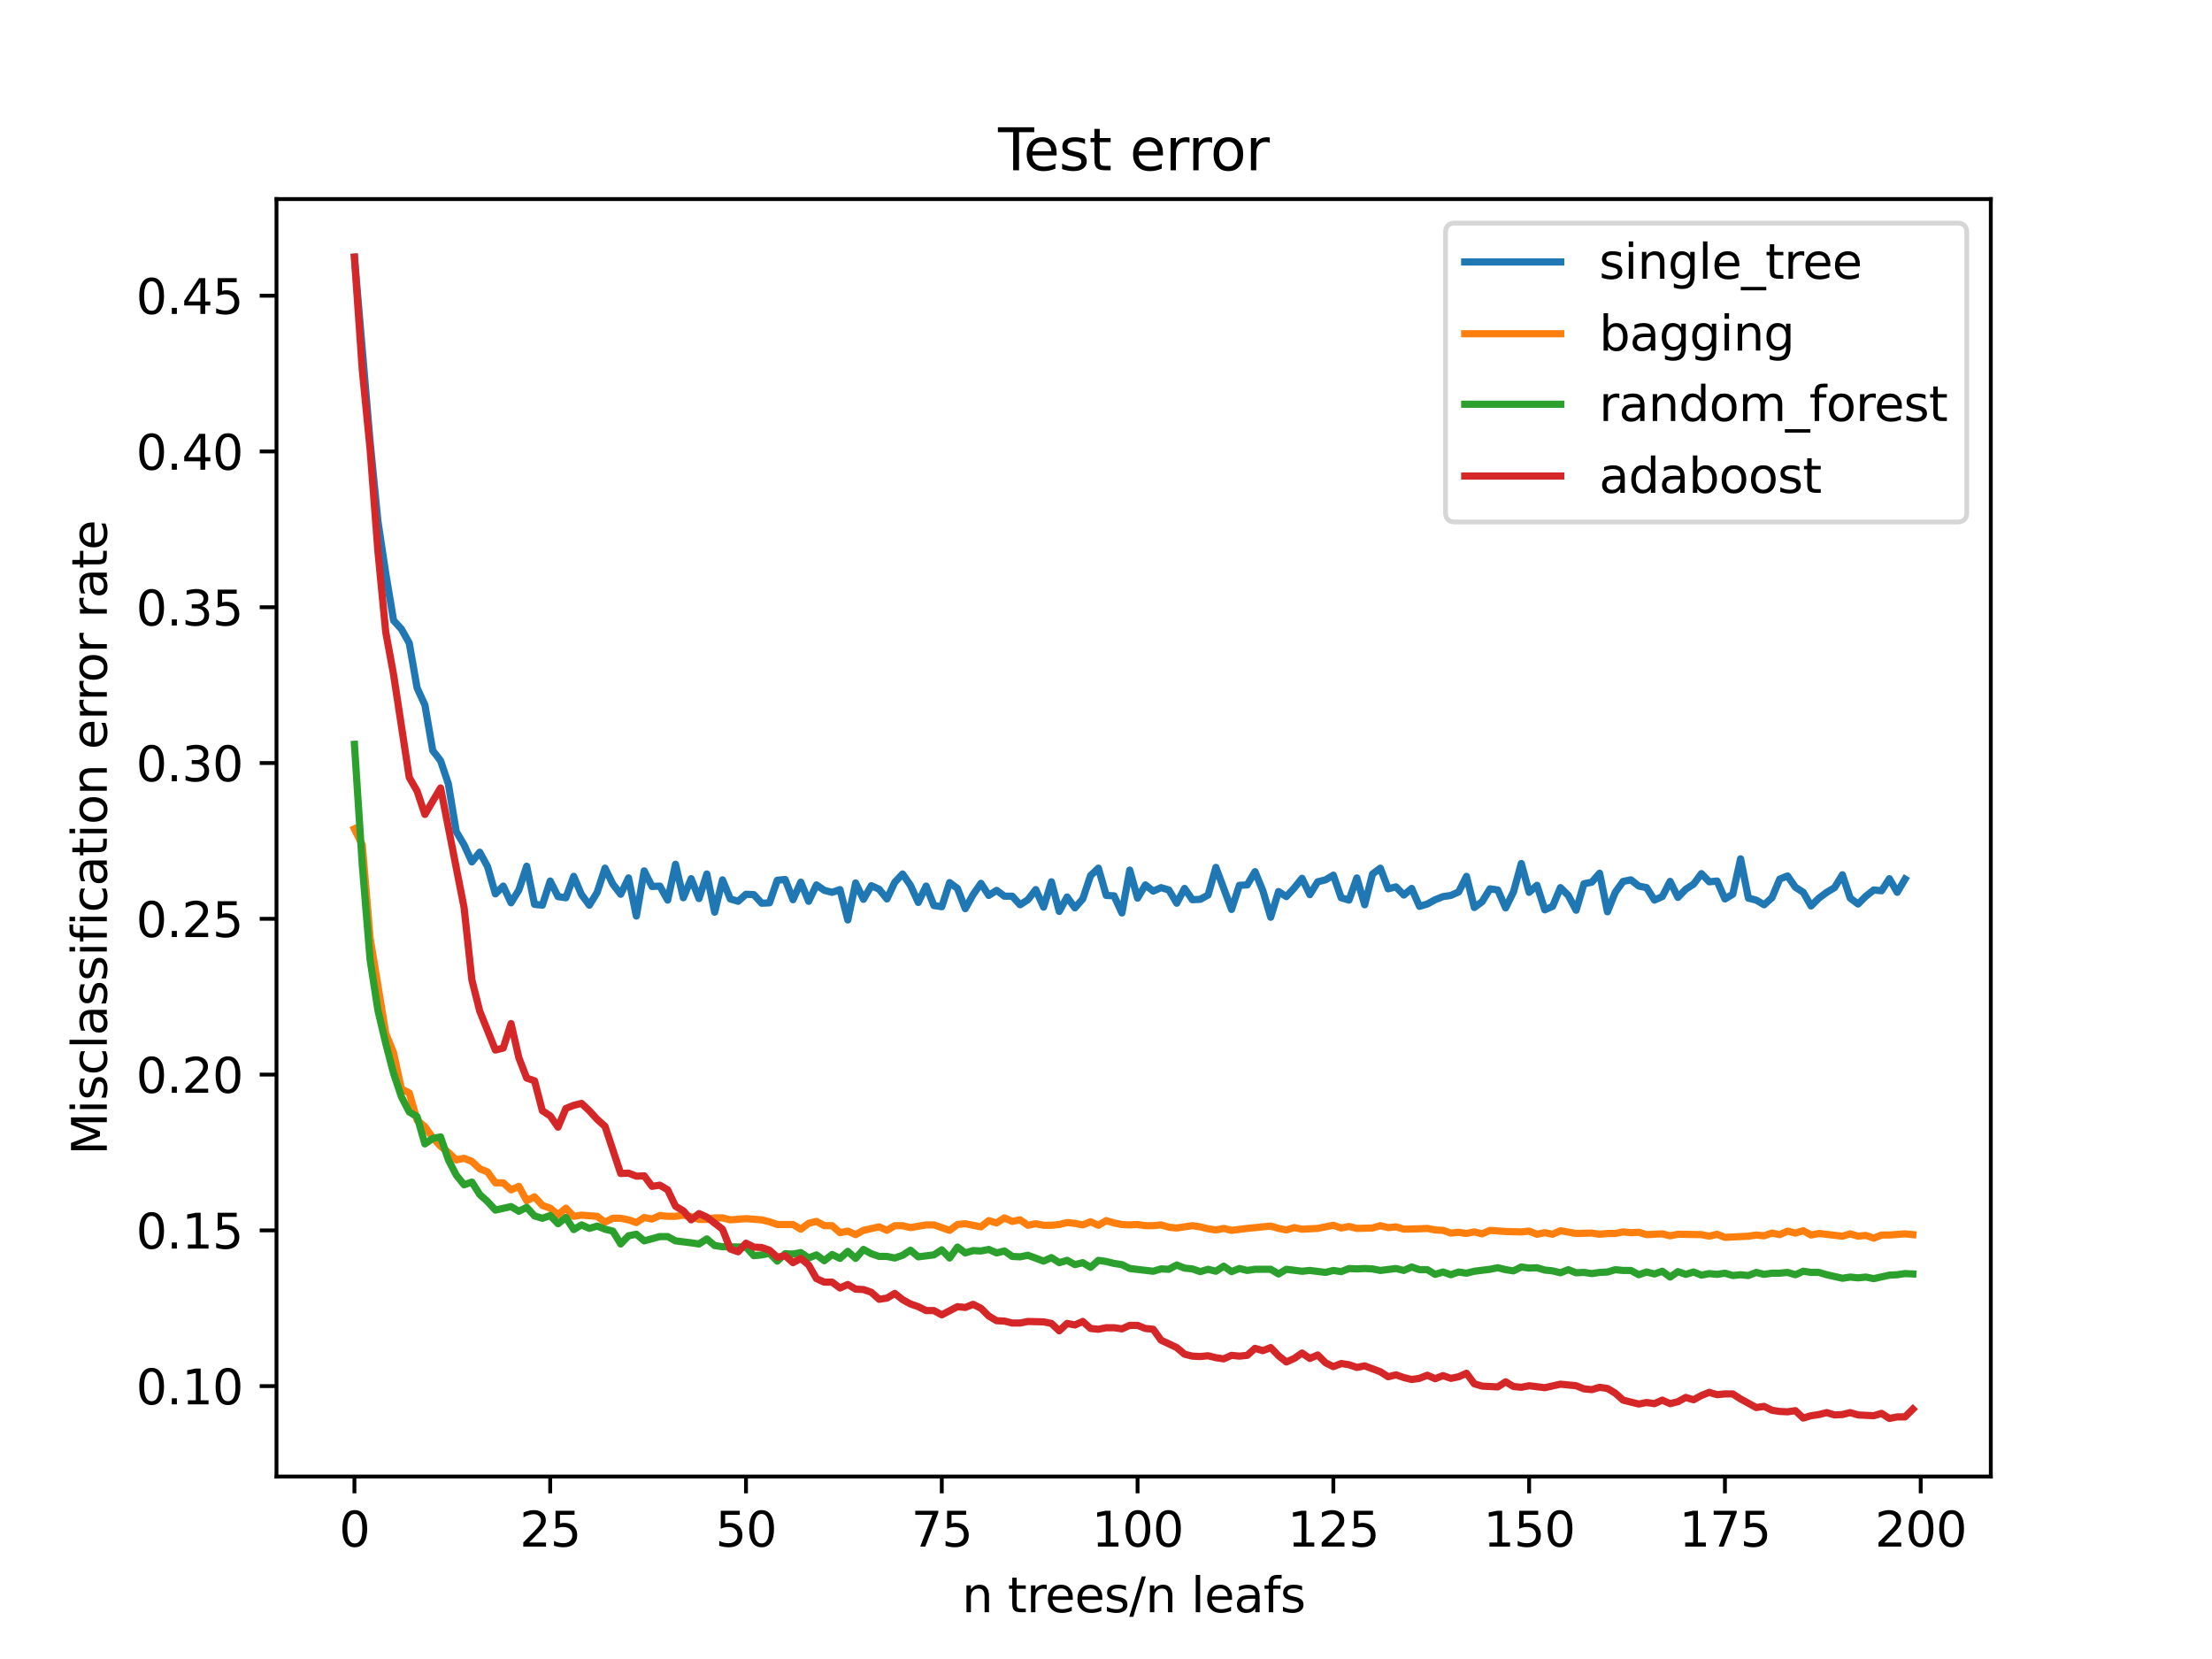 <?xml version="1.0" encoding="utf-8" standalone="no"?>
<!DOCTYPE svg PUBLIC "-//W3C//DTD SVG 1.1//EN"
  "http://www.w3.org/Graphics/SVG/1.1/DTD/svg11.dtd">
<svg height="345.6pt" version="1.1" viewBox="0 0 460.8 345.6" width="460.8pt" xmlns="http://www.w3.org/2000/svg" xmlns:xlink="http://www.w3.org/1999/xlink">
 <defs>
  <style type="text/css">*{stroke-linecap:butt;stroke-linejoin:round;}</style>
 </defs>
 <g id="figure_1">
  <g id="patch_1">
   <path d="M 0 345.6 
L 460.8 345.6 
L 460.8 0 
L 0 0 
z
" style="fill:#ffffff;"/>
  </g>
  <g id="axes_1">
   <g id="patch_2">
    <path d="M 57.6 307.584 
L 414.72 307.584 
L 414.72 41.472 
L 57.6 41.472 
z
" style="fill:#ffffff;"/>
   </g>
   <g id="matplotlib.axis_1">
    <g id="xtick_1">
     <g id="line2d_1">
      <defs>
       <path d="M 0 0 
L 0 3.5 
" id="m29ca6768fa" style="stroke:#000000;stroke-width:0.8;"/>
      </defs>
      <g>
       <use style="stroke:#000000;stroke-width:0.8;" x="73.833" xlink:href="#m29ca6768fa" y="307.584"/>
      </g>
     </g>
     <g id="text_1">
      <!-- 0 -->
      <g transform="translate(70.651 322.182)scale(0.1 -0.1)">
       <defs>
        <path d="M 2034 4250 
Q 1547 4250 1301 3770 
Q 1056 3291 1056 2328 
Q 1056 1369 1301 889 
Q 1547 409 2034 409 
Q 2525 409 2770 889 
Q 3016 1369 3016 2328 
Q 3016 3291 2770 3770 
Q 2525 4250 2034 4250 
z
M 2034 4750 
Q 2819 4750 3233 4129 
Q 3647 3509 3647 2328 
Q 3647 1150 3233 529 
Q 2819 -91 2034 -91 
Q 1250 -91 836 529 
Q 422 1150 422 2328 
Q 422 3509 836 4129 
Q 1250 4750 2034 4750 
z
" id="DejaVuSans-30" transform="scale(0.016)"/>
       </defs>
       <use xlink:href="#DejaVuSans-30"/>
      </g>
     </g>
    </g>
    <g id="xtick_2">
     <g id="line2d_2">
      <g>
       <use style="stroke:#000000;stroke-width:0.8;" x="114.618" xlink:href="#m29ca6768fa" y="307.584"/>
      </g>
     </g>
     <g id="text_2">
      <!-- 25 -->
      <g transform="translate(108.256 322.182)scale(0.1 -0.1)">
       <defs>
        <path d="M 1228 531 
L 3431 531 
L 3431 0 
L 469 0 
L 469 531 
Q 828 903 1448 1529 
Q 2069 2156 2228 2338 
Q 2531 2678 2651 2914 
Q 2772 3150 2772 3378 
Q 2772 3750 2511 3984 
Q 2250 4219 1831 4219 
Q 1534 4219 1204 4116 
Q 875 4013 500 3803 
L 500 4441 
Q 881 4594 1212 4672 
Q 1544 4750 1819 4750 
Q 2544 4750 2975 4387 
Q 3406 4025 3406 3419 
Q 3406 3131 3298 2873 
Q 3191 2616 2906 2266 
Q 2828 2175 2409 1742 
Q 1991 1309 1228 531 
z
" id="DejaVuSans-32" transform="scale(0.016)"/>
        <path d="M 691 4666 
L 3169 4666 
L 3169 4134 
L 1269 4134 
L 1269 2991 
Q 1406 3038 1543 3061 
Q 1681 3084 1819 3084 
Q 2600 3084 3056 2656 
Q 3513 2228 3513 1497 
Q 3513 744 3044 326 
Q 2575 -91 1722 -91 
Q 1428 -91 1123 -41 
Q 819 9 494 109 
L 494 744 
Q 775 591 1075 516 
Q 1375 441 1709 441 
Q 2250 441 2565 725 
Q 2881 1009 2881 1497 
Q 2881 1984 2565 2268 
Q 2250 2553 1709 2553 
Q 1456 2553 1204 2497 
Q 953 2441 691 2322 
L 691 4666 
z
" id="DejaVuSans-35" transform="scale(0.016)"/>
       </defs>
       <use xlink:href="#DejaVuSans-32"/>
       <use x="63.623" xlink:href="#DejaVuSans-35"/>
      </g>
     </g>
    </g>
    <g id="xtick_3">
     <g id="line2d_3">
      <g>
       <use style="stroke:#000000;stroke-width:0.8;" x="155.404" xlink:href="#m29ca6768fa" y="307.584"/>
      </g>
     </g>
     <g id="text_3">
      <!-- 50 -->
      <g transform="translate(149.042 322.182)scale(0.1 -0.1)">
       <use xlink:href="#DejaVuSans-35"/>
       <use x="63.623" xlink:href="#DejaVuSans-30"/>
      </g>
     </g>
    </g>
    <g id="xtick_4">
     <g id="line2d_4">
      <g>
       <use style="stroke:#000000;stroke-width:0.8;" x="196.19" xlink:href="#m29ca6768fa" y="307.584"/>
      </g>
     </g>
     <g id="text_4">
      <!-- 75 -->
      <g transform="translate(189.827 322.182)scale(0.1 -0.1)">
       <defs>
        <path d="M 525 4666 
L 3525 4666 
L 3525 4397 
L 1831 0 
L 1172 0 
L 2766 4134 
L 525 4134 
L 525 4666 
z
" id="DejaVuSans-37" transform="scale(0.016)"/>
       </defs>
       <use xlink:href="#DejaVuSans-37"/>
       <use x="63.623" xlink:href="#DejaVuSans-35"/>
      </g>
     </g>
    </g>
    <g id="xtick_5">
     <g id="line2d_5">
      <g>
       <use style="stroke:#000000;stroke-width:0.8;" x="236.976" xlink:href="#m29ca6768fa" y="307.584"/>
      </g>
     </g>
     <g id="text_5">
      <!-- 100 -->
      <g transform="translate(227.432 322.182)scale(0.1 -0.1)">
       <defs>
        <path d="M 794 531 
L 1825 531 
L 1825 4091 
L 703 3866 
L 703 4441 
L 1819 4666 
L 2450 4666 
L 2450 531 
L 3481 531 
L 3481 0 
L 794 0 
L 794 531 
z
" id="DejaVuSans-31" transform="scale(0.016)"/>
       </defs>
       <use xlink:href="#DejaVuSans-31"/>
       <use x="63.623" xlink:href="#DejaVuSans-30"/>
       <use x="127.246" xlink:href="#DejaVuSans-30"/>
      </g>
     </g>
    </g>
    <g id="xtick_6">
     <g id="line2d_6">
      <g>
       <use style="stroke:#000000;stroke-width:0.8;" x="277.761" xlink:href="#m29ca6768fa" y="307.584"/>
      </g>
     </g>
     <g id="text_6">
      <!-- 125 -->
      <g transform="translate(268.218 322.182)scale(0.1 -0.1)">
       <use xlink:href="#DejaVuSans-31"/>
       <use x="63.623" xlink:href="#DejaVuSans-32"/>
       <use x="127.246" xlink:href="#DejaVuSans-35"/>
      </g>
     </g>
    </g>
    <g id="xtick_7">
     <g id="line2d_7">
      <g>
       <use style="stroke:#000000;stroke-width:0.8;" x="318.547" xlink:href="#m29ca6768fa" y="307.584"/>
      </g>
     </g>
     <g id="text_7">
      <!-- 150 -->
      <g transform="translate(309.003 322.182)scale(0.1 -0.1)">
       <use xlink:href="#DejaVuSans-31"/>
       <use x="63.623" xlink:href="#DejaVuSans-35"/>
       <use x="127.246" xlink:href="#DejaVuSans-30"/>
      </g>
     </g>
    </g>
    <g id="xtick_8">
     <g id="line2d_8">
      <g>
       <use style="stroke:#000000;stroke-width:0.8;" x="359.333" xlink:href="#m29ca6768fa" y="307.584"/>
      </g>
     </g>
     <g id="text_8">
      <!-- 175 -->
      <g transform="translate(349.789 322.182)scale(0.1 -0.1)">
       <use xlink:href="#DejaVuSans-31"/>
       <use x="63.623" xlink:href="#DejaVuSans-37"/>
       <use x="127.246" xlink:href="#DejaVuSans-35"/>
      </g>
     </g>
    </g>
    <g id="xtick_9">
     <g id="line2d_9">
      <g>
       <use style="stroke:#000000;stroke-width:0.8;" x="400.119" xlink:href="#m29ca6768fa" y="307.584"/>
      </g>
     </g>
     <g id="text_9">
      <!-- 200 -->
      <g transform="translate(390.575 322.182)scale(0.1 -0.1)">
       <use xlink:href="#DejaVuSans-32"/>
       <use x="63.623" xlink:href="#DejaVuSans-30"/>
       <use x="127.246" xlink:href="#DejaVuSans-30"/>
      </g>
     </g>
    </g>
    <g id="text_10">
     <!-- n trees/n leafs -->
     <g transform="translate(200.405 335.861)scale(0.1 -0.1)">
      <defs>
       <path d="M 3513 2113 
L 3513 0 
L 2938 0 
L 2938 2094 
Q 2938 2591 2744 2837 
Q 2550 3084 2163 3084 
Q 1697 3084 1428 2787 
Q 1159 2491 1159 1978 
L 1159 0 
L 581 0 
L 581 3500 
L 1159 3500 
L 1159 2956 
Q 1366 3272 1645 3428 
Q 1925 3584 2291 3584 
Q 2894 3584 3203 3211 
Q 3513 2838 3513 2113 
z
" id="DejaVuSans-6e" transform="scale(0.016)"/>
       <path id="DejaVuSans-20" transform="scale(0.016)"/>
       <path d="M 1172 4494 
L 1172 3500 
L 2356 3500 
L 2356 3053 
L 1172 3053 
L 1172 1153 
Q 1172 725 1289 603 
Q 1406 481 1766 481 
L 2356 481 
L 2356 0 
L 1766 0 
Q 1100 0 847 248 
Q 594 497 594 1153 
L 594 3053 
L 172 3053 
L 172 3500 
L 594 3500 
L 594 4494 
L 1172 4494 
z
" id="DejaVuSans-74" transform="scale(0.016)"/>
       <path d="M 2631 2963 
Q 2534 3019 2420 3045 
Q 2306 3072 2169 3072 
Q 1681 3072 1420 2755 
Q 1159 2438 1159 1844 
L 1159 0 
L 581 0 
L 581 3500 
L 1159 3500 
L 1159 2956 
Q 1341 3275 1631 3429 
Q 1922 3584 2338 3584 
Q 2397 3584 2469 3576 
Q 2541 3569 2628 3553 
L 2631 2963 
z
" id="DejaVuSans-72" transform="scale(0.016)"/>
       <path d="M 3597 1894 
L 3597 1613 
L 953 1613 
Q 991 1019 1311 708 
Q 1631 397 2203 397 
Q 2534 397 2845 478 
Q 3156 559 3463 722 
L 3463 178 
Q 3153 47 2828 -22 
Q 2503 -91 2169 -91 
Q 1331 -91 842 396 
Q 353 884 353 1716 
Q 353 2575 817 3079 
Q 1281 3584 2069 3584 
Q 2775 3584 3186 3129 
Q 3597 2675 3597 1894 
z
M 3022 2063 
Q 3016 2534 2758 2815 
Q 2500 3097 2075 3097 
Q 1594 3097 1305 2825 
Q 1016 2553 972 2059 
L 3022 2063 
z
" id="DejaVuSans-65" transform="scale(0.016)"/>
       <path d="M 2834 3397 
L 2834 2853 
Q 2591 2978 2328 3040 
Q 2066 3103 1784 3103 
Q 1356 3103 1142 2972 
Q 928 2841 928 2578 
Q 928 2378 1081 2264 
Q 1234 2150 1697 2047 
L 1894 2003 
Q 2506 1872 2764 1633 
Q 3022 1394 3022 966 
Q 3022 478 2636 193 
Q 2250 -91 1575 -91 
Q 1294 -91 989 -36 
Q 684 19 347 128 
L 347 722 
Q 666 556 975 473 
Q 1284 391 1588 391 
Q 1994 391 2212 530 
Q 2431 669 2431 922 
Q 2431 1156 2273 1281 
Q 2116 1406 1581 1522 
L 1381 1569 
Q 847 1681 609 1914 
Q 372 2147 372 2553 
Q 372 3047 722 3315 
Q 1072 3584 1716 3584 
Q 2034 3584 2315 3537 
Q 2597 3491 2834 3397 
z
" id="DejaVuSans-73" transform="scale(0.016)"/>
       <path d="M 1625 4666 
L 2156 4666 
L 531 -594 
L 0 -594 
L 1625 4666 
z
" id="DejaVuSans-2f" transform="scale(0.016)"/>
       <path d="M 603 4863 
L 1178 4863 
L 1178 0 
L 603 0 
L 603 4863 
z
" id="DejaVuSans-6c" transform="scale(0.016)"/>
       <path d="M 2194 1759 
Q 1497 1759 1228 1600 
Q 959 1441 959 1056 
Q 959 750 1161 570 
Q 1363 391 1709 391 
Q 2188 391 2477 730 
Q 2766 1069 2766 1631 
L 2766 1759 
L 2194 1759 
z
M 3341 1997 
L 3341 0 
L 2766 0 
L 2766 531 
Q 2569 213 2275 61 
Q 1981 -91 1556 -91 
Q 1019 -91 701 211 
Q 384 513 384 1019 
Q 384 1609 779 1909 
Q 1175 2209 1959 2209 
L 2766 2209 
L 2766 2266 
Q 2766 2663 2505 2880 
Q 2244 3097 1772 3097 
Q 1472 3097 1187 3025 
Q 903 2953 641 2809 
L 641 3341 
Q 956 3463 1253 3523 
Q 1550 3584 1831 3584 
Q 2591 3584 2966 3190 
Q 3341 2797 3341 1997 
z
" id="DejaVuSans-61" transform="scale(0.016)"/>
       <path d="M 2375 4863 
L 2375 4384 
L 1825 4384 
Q 1516 4384 1395 4259 
Q 1275 4134 1275 3809 
L 1275 3500 
L 2222 3500 
L 2222 3053 
L 1275 3053 
L 1275 0 
L 697 0 
L 697 3053 
L 147 3053 
L 147 3500 
L 697 3500 
L 697 3744 
Q 697 4328 969 4595 
Q 1241 4863 1831 4863 
L 2375 4863 
z
" id="DejaVuSans-66" transform="scale(0.016)"/>
      </defs>
      <use xlink:href="#DejaVuSans-6e"/>
      <use x="63.379" xlink:href="#DejaVuSans-20"/>
      <use x="95.166" xlink:href="#DejaVuSans-74"/>
      <use x="134.375" xlink:href="#DejaVuSans-72"/>
      <use x="173.238" xlink:href="#DejaVuSans-65"/>
      <use x="234.762" xlink:href="#DejaVuSans-65"/>
      <use x="296.285" xlink:href="#DejaVuSans-73"/>
      <use x="348.385" xlink:href="#DejaVuSans-2f"/>
      <use x="382.076" xlink:href="#DejaVuSans-6e"/>
      <use x="445.455" xlink:href="#DejaVuSans-20"/>
      <use x="477.242" xlink:href="#DejaVuSans-6c"/>
      <use x="505.025" xlink:href="#DejaVuSans-65"/>
      <use x="566.549" xlink:href="#DejaVuSans-61"/>
      <use x="627.828" xlink:href="#DejaVuSans-66"/>
      <use x="663.033" xlink:href="#DejaVuSans-73"/>
     </g>
    </g>
   </g>
   <g id="matplotlib.axis_2">
    <g id="ytick_1">
     <g id="line2d_10">
      <defs>
       <path d="M 0 0 
L -3.5 0 
" id="me1586b7d3c" style="stroke:#000000;stroke-width:0.8;"/>
      </defs>
      <g>
       <use style="stroke:#000000;stroke-width:0.8;" x="57.6" xlink:href="#me1586b7d3c" y="288.754"/>
      </g>
     </g>
     <g id="text_11">
      <!-- 0.10 -->
      <g transform="translate(28.334 292.554)scale(0.1 -0.1)">
       <defs>
        <path d="M 684 794 
L 1344 794 
L 1344 0 
L 684 0 
L 684 794 
z
" id="DejaVuSans-2e" transform="scale(0.016)"/>
       </defs>
       <use xlink:href="#DejaVuSans-30"/>
       <use x="63.623" xlink:href="#DejaVuSans-2e"/>
       <use x="95.41" xlink:href="#DejaVuSans-31"/>
       <use x="159.033" xlink:href="#DejaVuSans-30"/>
      </g>
     </g>
    </g>
    <g id="ytick_2">
     <g id="line2d_11">
      <g>
       <use style="stroke:#000000;stroke-width:0.8;" x="57.6" xlink:href="#me1586b7d3c" y="256.304"/>
      </g>
     </g>
     <g id="text_12">
      <!-- 0.15 -->
      <g transform="translate(28.334 260.103)scale(0.1 -0.1)">
       <use xlink:href="#DejaVuSans-30"/>
       <use x="63.623" xlink:href="#DejaVuSans-2e"/>
       <use x="95.41" xlink:href="#DejaVuSans-31"/>
       <use x="159.033" xlink:href="#DejaVuSans-35"/>
      </g>
     </g>
    </g>
    <g id="ytick_3">
     <g id="line2d_12">
      <g>
       <use style="stroke:#000000;stroke-width:0.8;" x="57.6" xlink:href="#me1586b7d3c" y="223.853"/>
      </g>
     </g>
     <g id="text_13">
      <!-- 0.20 -->
      <g transform="translate(28.334 227.652)scale(0.1 -0.1)">
       <use xlink:href="#DejaVuSans-30"/>
       <use x="63.623" xlink:href="#DejaVuSans-2e"/>
       <use x="95.41" xlink:href="#DejaVuSans-32"/>
       <use x="159.033" xlink:href="#DejaVuSans-30"/>
      </g>
     </g>
    </g>
    <g id="ytick_4">
     <g id="line2d_13">
      <g>
       <use style="stroke:#000000;stroke-width:0.8;" x="57.6" xlink:href="#me1586b7d3c" y="191.402"/>
      </g>
     </g>
     <g id="text_14">
      <!-- 0.25 -->
      <g transform="translate(28.334 195.202)scale(0.1 -0.1)">
       <use xlink:href="#DejaVuSans-30"/>
       <use x="63.623" xlink:href="#DejaVuSans-2e"/>
       <use x="95.41" xlink:href="#DejaVuSans-32"/>
       <use x="159.033" xlink:href="#DejaVuSans-35"/>
      </g>
     </g>
    </g>
    <g id="ytick_5">
     <g id="line2d_14">
      <g>
       <use style="stroke:#000000;stroke-width:0.8;" x="57.6" xlink:href="#me1586b7d3c" y="158.952"/>
      </g>
     </g>
     <g id="text_15">
      <!-- 0.30 -->
      <g transform="translate(28.334 162.751)scale(0.1 -0.1)">
       <defs>
        <path d="M 2597 2516 
Q 3050 2419 3304 2112 
Q 3559 1806 3559 1356 
Q 3559 666 3084 287 
Q 2609 -91 1734 -91 
Q 1441 -91 1130 -33 
Q 819 25 488 141 
L 488 750 
Q 750 597 1062 519 
Q 1375 441 1716 441 
Q 2309 441 2620 675 
Q 2931 909 2931 1356 
Q 2931 1769 2642 2001 
Q 2353 2234 1838 2234 
L 1294 2234 
L 1294 2753 
L 1863 2753 
Q 2328 2753 2575 2939 
Q 2822 3125 2822 3475 
Q 2822 3834 2567 4026 
Q 2313 4219 1838 4219 
Q 1578 4219 1281 4162 
Q 984 4106 628 3988 
L 628 4550 
Q 988 4650 1302 4700 
Q 1616 4750 1894 4750 
Q 2613 4750 3031 4423 
Q 3450 4097 3450 3541 
Q 3450 3153 3228 2886 
Q 3006 2619 2597 2516 
z
" id="DejaVuSans-33" transform="scale(0.016)"/>
       </defs>
       <use xlink:href="#DejaVuSans-30"/>
       <use x="63.623" xlink:href="#DejaVuSans-2e"/>
       <use x="95.41" xlink:href="#DejaVuSans-33"/>
       <use x="159.033" xlink:href="#DejaVuSans-30"/>
      </g>
     </g>
    </g>
    <g id="ytick_6">
     <g id="line2d_15">
      <g>
       <use style="stroke:#000000;stroke-width:0.8;" x="57.6" xlink:href="#me1586b7d3c" y="126.501"/>
      </g>
     </g>
     <g id="text_16">
      <!-- 0.35 -->
      <g transform="translate(28.334 130.3)scale(0.1 -0.1)">
       <use xlink:href="#DejaVuSans-30"/>
       <use x="63.623" xlink:href="#DejaVuSans-2e"/>
       <use x="95.41" xlink:href="#DejaVuSans-33"/>
       <use x="159.033" xlink:href="#DejaVuSans-35"/>
      </g>
     </g>
    </g>
    <g id="ytick_7">
     <g id="line2d_16">
      <g>
       <use style="stroke:#000000;stroke-width:0.8;" x="57.6" xlink:href="#me1586b7d3c" y="94.05"/>
      </g>
     </g>
     <g id="text_17">
      <!-- 0.40 -->
      <g transform="translate(28.334 97.849)scale(0.1 -0.1)">
       <defs>
        <path d="M 2419 4116 
L 825 1625 
L 2419 1625 
L 2419 4116 
z
M 2253 4666 
L 3047 4666 
L 3047 1625 
L 3713 1625 
L 3713 1100 
L 3047 1100 
L 3047 0 
L 2419 0 
L 2419 1100 
L 313 1100 
L 313 1709 
L 2253 4666 
z
" id="DejaVuSans-34" transform="scale(0.016)"/>
       </defs>
       <use xlink:href="#DejaVuSans-30"/>
       <use x="63.623" xlink:href="#DejaVuSans-2e"/>
       <use x="95.41" xlink:href="#DejaVuSans-34"/>
       <use x="159.033" xlink:href="#DejaVuSans-30"/>
      </g>
     </g>
    </g>
    <g id="ytick_8">
     <g id="line2d_17">
      <g>
       <use style="stroke:#000000;stroke-width:0.8;" x="57.6" xlink:href="#me1586b7d3c" y="61.6"/>
      </g>
     </g>
     <g id="text_18">
      <!-- 0.45 -->
      <g transform="translate(28.334 65.399)scale(0.1 -0.1)">
       <use xlink:href="#DejaVuSans-30"/>
       <use x="63.623" xlink:href="#DejaVuSans-2e"/>
       <use x="95.41" xlink:href="#DejaVuSans-34"/>
       <use x="159.033" xlink:href="#DejaVuSans-35"/>
      </g>
     </g>
    </g>
    <g id="text_19">
     <!-- Misclassification error rate -->
     <g transform="translate(22.255 240.613)rotate(-90)scale(0.1 -0.1)">
      <defs>
       <path d="M 628 4666 
L 1569 4666 
L 2759 1491 
L 3956 4666 
L 4897 4666 
L 4897 0 
L 4281 0 
L 4281 4097 
L 3078 897 
L 2444 897 
L 1241 4097 
L 1241 0 
L 628 0 
L 628 4666 
z
" id="DejaVuSans-4d" transform="scale(0.016)"/>
       <path d="M 603 3500 
L 1178 3500 
L 1178 0 
L 603 0 
L 603 3500 
z
M 603 4863 
L 1178 4863 
L 1178 4134 
L 603 4134 
L 603 4863 
z
" id="DejaVuSans-69" transform="scale(0.016)"/>
       <path d="M 3122 3366 
L 3122 2828 
Q 2878 2963 2633 3030 
Q 2388 3097 2138 3097 
Q 1578 3097 1268 2742 
Q 959 2388 959 1747 
Q 959 1106 1268 751 
Q 1578 397 2138 397 
Q 2388 397 2633 464 
Q 2878 531 3122 666 
L 3122 134 
Q 2881 22 2623 -34 
Q 2366 -91 2075 -91 
Q 1284 -91 818 406 
Q 353 903 353 1747 
Q 353 2603 823 3093 
Q 1294 3584 2113 3584 
Q 2378 3584 2631 3529 
Q 2884 3475 3122 3366 
z
" id="DejaVuSans-63" transform="scale(0.016)"/>
       <path d="M 1959 3097 
Q 1497 3097 1228 2736 
Q 959 2375 959 1747 
Q 959 1119 1226 758 
Q 1494 397 1959 397 
Q 2419 397 2687 759 
Q 2956 1122 2956 1747 
Q 2956 2369 2687 2733 
Q 2419 3097 1959 3097 
z
M 1959 3584 
Q 2709 3584 3137 3096 
Q 3566 2609 3566 1747 
Q 3566 888 3137 398 
Q 2709 -91 1959 -91 
Q 1206 -91 779 398 
Q 353 888 353 1747 
Q 353 2609 779 3096 
Q 1206 3584 1959 3584 
z
" id="DejaVuSans-6f" transform="scale(0.016)"/>
      </defs>
      <use xlink:href="#DejaVuSans-4d"/>
      <use x="86.279" xlink:href="#DejaVuSans-69"/>
      <use x="114.062" xlink:href="#DejaVuSans-73"/>
      <use x="166.162" xlink:href="#DejaVuSans-63"/>
      <use x="221.143" xlink:href="#DejaVuSans-6c"/>
      <use x="248.926" xlink:href="#DejaVuSans-61"/>
      <use x="310.205" xlink:href="#DejaVuSans-73"/>
      <use x="362.305" xlink:href="#DejaVuSans-73"/>
      <use x="414.404" xlink:href="#DejaVuSans-69"/>
      <use x="442.188" xlink:href="#DejaVuSans-66"/>
      <use x="477.393" xlink:href="#DejaVuSans-69"/>
      <use x="505.176" xlink:href="#DejaVuSans-63"/>
      <use x="560.156" xlink:href="#DejaVuSans-61"/>
      <use x="621.436" xlink:href="#DejaVuSans-74"/>
      <use x="660.645" xlink:href="#DejaVuSans-69"/>
      <use x="688.428" xlink:href="#DejaVuSans-6f"/>
      <use x="749.609" xlink:href="#DejaVuSans-6e"/>
      <use x="812.988" xlink:href="#DejaVuSans-20"/>
      <use x="844.775" xlink:href="#DejaVuSans-65"/>
      <use x="906.299" xlink:href="#DejaVuSans-72"/>
      <use x="945.662" xlink:href="#DejaVuSans-72"/>
      <use x="984.525" xlink:href="#DejaVuSans-6f"/>
      <use x="1045.707" xlink:href="#DejaVuSans-72"/>
      <use x="1086.82" xlink:href="#DejaVuSans-20"/>
      <use x="1118.607" xlink:href="#DejaVuSans-72"/>
      <use x="1159.721" xlink:href="#DejaVuSans-61"/>
      <use x="1221" xlink:href="#DejaVuSans-74"/>
      <use x="1260.209" xlink:href="#DejaVuSans-65"/>
     </g>
    </g>
   </g>
   <g id="line2d_18">
    <path clip-path="url(#p804df170b0)" d="M 73.833 53.568 
L 77.096 92.022 
L 78.727 108.572 
L 80.358 119.443 
L 81.99 129.259 
L 83.621 131.044 
L 85.253 133.965 
L 86.884 143.294 
L 88.516 146.864 
L 90.147 156.356 
L 91.778 158.465 
L 93.41 163.333 
L 95.041 173.23 
L 96.673 175.988 
L 98.304 179.558 
L 99.936 177.53 
L 101.567 180.531 
L 103.198 186.21 
L 104.83 184.588 
L 106.461 188.076 
L 108.093 185.399 
L 109.724 180.45 
L 111.356 188.401 
L 112.987 188.563 
L 114.618 183.533 
L 116.25 186.778 
L 117.881 187.022 
L 119.513 182.56 
L 121.144 186.373 
L 122.776 188.563 
L 124.407 185.886 
L 126.038 180.856 
L 127.67 184.182 
L 129.301 186.291 
L 130.933 182.884 
L 132.564 190.834 
L 134.196 181.424 
L 135.827 184.669 
L 137.458 184.588 
L 139.09 187.508 
L 140.721 180.045 
L 142.353 187.022 
L 143.984 183.046 
L 145.616 187.184 
L 147.247 182.073 
L 148.879 190.023 
L 150.51 183.29 
L 152.141 187.265 
L 153.773 187.752 
L 155.404 186.291 
L 157.036 186.373 
L 158.667 188.157 
L 160.299 188.076 
L 161.93 183.371 
L 163.561 183.209 
L 165.193 187.427 
L 166.824 183.776 
L 168.456 187.752 
L 170.087 184.344 
L 171.719 185.48 
L 173.35 185.886 
L 174.981 185.318 
L 176.613 191.646 
L 178.244 183.939 
L 179.876 187.346 
L 181.507 184.507 
L 183.139 185.237 
L 184.77 187.265 
L 186.401 183.776 
L 188.033 182.073 
L 189.664 184.425 
L 191.296 187.995 
L 192.927 184.588 
L 194.559 188.644 
L 196.19 188.887 
L 197.821 183.858 
L 199.453 185.074 
L 201.084 189.293 
L 202.716 186.373 
L 204.347 184.02 
L 205.979 186.535 
L 207.61 185.48 
L 209.241 186.697 
L 210.873 186.697 
L 212.504 188.482 
L 214.136 187.427 
L 215.767 185.318 
L 217.399 188.969 
L 219.03 183.695 
L 220.661 189.861 
L 222.293 186.859 
L 223.924 189.131 
L 225.556 187.265 
L 227.187 182.397 
L 228.819 180.856 
L 230.45 186.535 
L 232.081 186.616 
L 233.713 190.185 
L 235.344 181.262 
L 236.976 187.103 
L 238.607 184.344 
L 240.239 185.642 
L 241.87 184.912 
L 243.501 185.399 
L 245.133 188.157 
L 246.764 185.074 
L 248.396 187.427 
L 250.027 187.346 
L 251.659 186.454 
L 253.29 180.694 
L 256.553 189.455 
L 258.184 184.425 
L 259.816 184.344 
L 261.447 181.586 
L 263.079 185.561 
L 264.71 191.078 
L 266.341 185.723 
L 267.973 186.778 
L 269.604 184.993 
L 271.236 182.965 
L 272.867 186.373 
L 274.499 183.695 
L 276.13 183.29 
L 277.761 182.316 
L 279.393 187.022 
L 281.024 187.508 
L 282.656 182.884 
L 284.287 188.482 
L 285.919 182.073 
L 287.55 180.856 
L 289.181 185.156 
L 290.813 184.75 
L 292.444 186.454 
L 294.076 185.074 
L 295.707 188.806 
L 297.339 188.32 
L 298.97 187.427 
L 300.601 186.778 
L 302.233 186.535 
L 303.864 185.805 
L 305.496 182.56 
L 307.127 189.05 
L 308.759 187.833 
L 310.39 185.156 
L 312.021 185.399 
L 313.653 189.131 
L 315.284 185.805 
L 316.916 179.882 
L 318.547 185.886 
L 320.179 184.425 
L 321.81 189.536 
L 323.441 188.806 
L 325.073 184.912 
L 326.704 186.535 
L 328.336 189.618 
L 329.967 184.101 
L 331.599 183.776 
L 333.23 181.911 
L 334.862 189.942 
L 336.493 185.886 
L 338.124 183.614 
L 339.756 183.29 
L 341.387 184.588 
L 343.019 184.912 
L 344.65 187.508 
L 346.282 186.778 
L 347.913 183.614 
L 349.544 186.94 
L 351.176 185.237 
L 352.807 184.182 
L 354.439 181.992 
L 356.07 183.695 
L 357.702 183.533 
L 359.333 187.265 
L 360.964 186.291 
L 362.596 178.909 
L 364.227 187.103 
L 365.859 187.508 
L 367.49 188.482 
L 369.122 187.022 
L 370.753 183.127 
L 372.384 182.478 
L 374.016 184.831 
L 375.647 185.886 
L 377.279 188.725 
L 378.91 187.103 
L 380.542 185.886 
L 382.173 184.912 
L 383.804 182.235 
L 385.436 187.103 
L 387.067 188.32 
L 388.699 186.697 
L 390.33 185.399 
L 391.962 185.561 
L 393.593 183.046 
L 395.224 185.886 
L 396.856 183.127 
L 396.856 183.127 
" style="fill:none;stroke:#1f77b4;stroke-linecap:square;stroke-width:1.5;"/>
   </g>
   <g id="line2d_19">
    <path clip-path="url(#p804df170b0)" d="M 73.833 172.662 
L 75.464 175.988 
L 77.096 195.378 
L 80.358 215.254 
L 81.99 219.31 
L 83.621 226.855 
L 85.253 227.666 
L 86.884 233.345 
L 88.516 234.724 
L 90.147 236.996 
L 91.778 238.78 
L 93.41 240.078 
L 95.041 241.62 
L 96.673 241.295 
L 98.304 241.944 
L 99.936 243.486 
L 101.567 244.135 
L 103.198 246.406 
L 104.83 246.406 
L 106.461 247.867 
L 108.093 247.136 
L 109.724 250.138 
L 111.356 249.327 
L 112.987 251.112 
L 114.618 251.68 
L 116.25 253.059 
L 117.881 251.68 
L 119.513 253.383 
L 121.144 253.14 
L 124.407 253.383 
L 126.038 254.6 
L 127.67 253.789 
L 129.301 253.789 
L 130.933 254.113 
L 132.564 254.681 
L 134.196 253.627 
L 135.827 253.951 
L 137.458 253.221 
L 139.09 253.383 
L 140.721 253.383 
L 142.353 253.14 
L 143.984 253.464 
L 145.616 254.032 
L 147.247 254.032 
L 148.879 253.708 
L 150.51 253.708 
L 152.141 254.113 
L 155.404 253.87 
L 158.667 254.113 
L 160.299 254.519 
L 161.93 255.087 
L 165.193 255.087 
L 166.824 256.06 
L 168.456 254.843 
L 170.087 254.438 
L 171.719 255.33 
L 173.35 255.33 
L 174.981 256.791 
L 176.613 256.466 
L 178.244 257.196 
L 179.876 256.304 
L 183.139 255.574 
L 184.77 256.304 
L 186.401 255.33 
L 188.033 255.33 
L 189.664 255.736 
L 192.927 255.168 
L 194.559 255.168 
L 197.821 256.304 
L 199.453 255.087 
L 201.084 254.925 
L 204.347 255.574 
L 205.979 254.276 
L 207.61 254.762 
L 209.241 253.708 
L 210.873 254.438 
L 212.504 254.113 
L 214.136 255.249 
L 215.767 254.925 
L 217.399 255.249 
L 219.03 255.249 
L 220.661 255.087 
L 222.293 254.681 
L 223.924 254.843 
L 225.556 255.168 
L 227.187 254.519 
L 228.819 255.249 
L 230.45 254.276 
L 232.081 254.762 
L 233.713 255.087 
L 235.344 255.168 
L 236.976 255.087 
L 238.607 255.33 
L 240.239 255.33 
L 241.87 255.168 
L 243.501 255.655 
L 245.133 255.817 
L 248.396 255.33 
L 250.027 255.574 
L 251.659 255.979 
L 253.29 256.223 
L 254.921 255.898 
L 256.553 256.304 
L 259.816 255.898 
L 264.71 255.411 
L 266.341 255.898 
L 267.973 256.223 
L 269.604 255.736 
L 271.236 256.06 
L 274.499 255.898 
L 277.761 255.249 
L 279.393 255.817 
L 281.024 255.493 
L 282.656 255.898 
L 285.919 255.817 
L 287.55 255.33 
L 289.181 255.736 
L 290.813 255.574 
L 292.444 256.06 
L 295.707 255.979 
L 297.339 255.898 
L 298.97 256.223 
L 300.601 256.304 
L 302.233 256.872 
L 303.864 256.709 
L 305.496 256.953 
L 307.127 256.628 
L 308.759 257.034 
L 310.39 256.304 
L 313.653 256.547 
L 316.916 256.628 
L 318.547 256.466 
L 320.179 257.115 
L 321.81 256.791 
L 323.441 257.115 
L 325.073 256.385 
L 328.336 256.953 
L 331.599 256.872 
L 333.23 257.115 
L 334.862 256.953 
L 336.493 256.953 
L 338.124 256.628 
L 339.756 256.791 
L 341.387 256.709 
L 343.019 257.196 
L 346.282 257.034 
L 347.913 257.44 
L 349.544 257.115 
L 354.439 257.196 
L 356.07 257.521 
L 357.702 257.115 
L 359.333 257.764 
L 364.227 257.521 
L 365.859 257.277 
L 367.49 257.44 
L 369.122 256.872 
L 370.753 257.196 
L 372.384 256.466 
L 374.016 256.872 
L 375.647 256.385 
L 377.279 257.277 
L 378.91 256.953 
L 383.804 257.521 
L 385.436 257.034 
L 387.067 257.521 
L 388.699 257.358 
L 390.33 257.926 
L 391.962 257.277 
L 393.593 257.277 
L 396.856 257.034 
L 398.487 257.196 
L 398.487 257.196 
" style="fill:none;stroke:#ff7f0e;stroke-linecap:square;stroke-width:1.5;"/>
   </g>
   <g id="line2d_20">
    <path clip-path="url(#p804df170b0)" d="M 73.833 155.058 
L 75.464 180.126 
L 77.096 199.921 
L 78.727 210.467 
L 80.358 217.363 
L 81.99 223.61 
L 83.621 228.477 
L 85.253 231.641 
L 86.884 232.615 
L 88.516 238.294 
L 90.147 237.158 
L 91.778 236.833 
L 93.41 241.62 
L 95.041 244.784 
L 96.673 246.812 
L 98.304 246.244 
L 99.936 248.84 
L 101.567 250.3 
L 103.198 252.085 
L 106.461 251.355 
L 108.093 252.329 
L 109.724 251.517 
L 111.356 253.302 
L 112.987 253.789 
L 114.618 253.221 
L 116.25 254.925 
L 117.881 253.627 
L 119.513 256.142 
L 121.144 255.168 
L 122.776 255.898 
L 124.407 255.411 
L 126.038 256.06 
L 127.67 256.466 
L 129.301 259.143 
L 130.933 257.44 
L 132.564 257.115 
L 134.196 258.494 
L 137.458 257.602 
L 139.09 257.602 
L 140.721 258.494 
L 143.984 258.9 
L 145.616 259.143 
L 147.247 258.089 
L 148.879 259.468 
L 150.51 259.711 
L 155.404 259.792 
L 157.036 261.577 
L 158.667 261.415 
L 160.299 261.09 
L 161.93 262.713 
L 163.561 261.171 
L 165.193 261.253 
L 166.824 260.928 
L 168.456 262.064 
L 170.087 261.415 
L 171.719 262.632 
L 173.35 261.334 
L 174.981 262.145 
L 176.613 260.685 
L 178.244 262.145 
L 179.876 260.279 
L 181.507 261.171 
L 183.139 261.739 
L 184.77 261.739 
L 186.401 262.064 
L 188.033 261.496 
L 189.664 260.441 
L 191.296 261.82 
L 194.559 261.415 
L 196.19 260.36 
L 197.821 262.064 
L 199.453 259.792 
L 201.084 261.009 
L 202.716 260.522 
L 204.347 260.603 
L 205.979 260.279 
L 207.61 261.009 
L 209.241 260.603 
L 210.873 261.739 
L 212.504 261.82 
L 214.136 261.496 
L 217.399 262.713 
L 219.03 261.983 
L 220.661 263.037 
L 222.293 262.551 
L 223.924 263.443 
L 225.556 263.037 
L 227.187 264.011 
L 228.819 262.551 
L 230.45 262.794 
L 232.081 263.2 
L 233.713 263.443 
L 235.344 264.254 
L 240.239 264.822 
L 241.87 264.335 
L 243.501 264.416 
L 245.133 263.524 
L 246.764 264.173 
L 248.396 264.335 
L 250.027 264.903 
L 251.659 264.416 
L 253.29 264.822 
L 254.921 263.767 
L 256.553 264.903 
L 258.184 264.254 
L 259.816 264.66 
L 261.447 264.416 
L 264.71 264.416 
L 266.341 265.39 
L 267.973 264.416 
L 271.236 264.822 
L 272.867 264.66 
L 276.13 265.065 
L 277.761 264.66 
L 279.393 264.903 
L 281.024 264.254 
L 282.656 264.335 
L 284.287 264.254 
L 285.919 264.335 
L 287.55 264.66 
L 290.813 264.254 
L 292.444 264.66 
L 294.076 263.93 
L 295.707 264.498 
L 297.339 264.498 
L 298.97 265.471 
L 300.601 264.984 
L 302.233 265.552 
L 303.864 264.984 
L 305.496 265.228 
L 307.127 264.822 
L 310.39 264.416 
L 312.021 264.092 
L 313.653 264.498 
L 315.284 264.741 
L 316.916 263.93 
L 318.547 264.173 
L 320.179 264.092 
L 321.81 264.579 
L 323.441 264.741 
L 325.073 265.147 
L 326.704 264.498 
L 328.336 265.147 
L 329.967 265.065 
L 331.599 265.309 
L 333.23 265.065 
L 334.862 264.984 
L 336.493 264.498 
L 338.124 264.66 
L 339.756 264.66 
L 341.387 265.552 
L 343.019 264.984 
L 344.65 265.39 
L 346.282 264.822 
L 347.913 266.039 
L 349.544 264.903 
L 351.176 265.471 
L 352.807 264.984 
L 354.439 265.633 
L 356.07 265.309 
L 357.702 265.471 
L 359.333 265.228 
L 360.964 265.714 
L 362.596 265.552 
L 364.227 265.714 
L 365.859 265.065 
L 367.49 265.471 
L 369.122 265.228 
L 370.753 265.228 
L 372.384 265.065 
L 374.016 265.552 
L 375.647 264.822 
L 377.279 265.065 
L 378.91 265.065 
L 380.542 265.552 
L 383.804 266.282 
L 385.436 266.039 
L 387.067 266.201 
L 388.699 266.039 
L 390.33 266.363 
L 393.593 265.633 
L 395.224 265.552 
L 396.856 265.309 
L 398.487 265.39 
L 398.487 265.39 
" style="fill:none;stroke:#2ca02c;stroke-linecap:square;stroke-width:1.5;"/>
   </g>
   <g id="line2d_21">
    <path clip-path="url(#p804df170b0)" d="M 73.833 53.568 
L 75.464 77.014 
L 77.096 93.563 
L 78.727 114.819 
L 80.358 131.693 
L 81.99 140.536 
L 85.253 161.953 
L 86.884 164.793 
L 88.516 169.66 
L 91.778 164.144 
L 96.673 189.05 
L 98.304 204.139 
L 99.936 210.629 
L 103.198 218.742 
L 104.83 218.336 
L 106.461 213.225 
L 108.093 220.365 
L 109.724 224.583 
L 111.356 225.151 
L 112.987 231.398 
L 114.618 232.453 
L 116.25 234.805 
L 117.881 230.911 
L 119.513 230.262 
L 121.144 229.856 
L 122.776 231.398 
L 124.407 233.183 
L 126.038 234.643 
L 129.301 244.459 
L 130.933 244.378 
L 132.564 245.027 
L 134.196 244.946 
L 135.827 247.136 
L 137.458 246.893 
L 139.09 247.867 
L 140.721 251.274 
L 142.353 252.247 
L 143.984 254.113 
L 145.616 252.815 
L 147.247 253.545 
L 150.51 256.06 
L 152.141 260.198 
L 153.773 260.766 
L 155.404 258.981 
L 157.036 259.792 
L 158.667 259.873 
L 160.299 260.441 
L 161.93 261.902 
L 163.561 261.577 
L 165.193 263.037 
L 166.824 262.145 
L 168.456 263.524 
L 170.087 266.363 
L 171.719 267.094 
L 173.35 267.094 
L 174.981 268.311 
L 176.613 267.58 
L 178.244 268.554 
L 179.876 268.635 
L 181.507 269.203 
L 183.139 270.663 
L 184.77 270.42 
L 186.401 269.446 
L 188.033 270.744 
L 189.664 271.637 
L 191.296 272.205 
L 192.927 273.016 
L 194.559 273.016 
L 196.19 273.908 
L 199.453 272.205 
L 201.084 272.367 
L 202.716 271.718 
L 204.347 272.529 
L 205.979 274.152 
L 207.61 275.125 
L 209.241 275.206 
L 210.873 275.612 
L 212.504 275.612 
L 214.136 275.287 
L 217.399 275.369 
L 219.03 275.693 
L 220.661 277.234 
L 222.293 275.693 
L 223.924 276.018 
L 225.556 275.287 
L 227.187 276.748 
L 228.819 276.91 
L 230.45 276.585 
L 232.081 276.585 
L 233.713 276.829 
L 235.344 276.099 
L 236.976 276.099 
L 238.607 276.748 
L 240.239 276.91 
L 241.87 279.182 
L 245.133 280.723 
L 246.764 282.102 
L 248.396 282.508 
L 250.027 282.589 
L 251.659 282.427 
L 253.29 282.832 
L 254.921 283.076 
L 256.553 282.345 
L 258.184 282.508 
L 259.816 282.345 
L 261.447 280.885 
L 263.079 281.372 
L 264.71 280.723 
L 266.341 282.427 
L 267.973 283.725 
L 269.604 282.994 
L 271.236 281.859 
L 272.867 282.994 
L 274.499 282.264 
L 276.13 283.887 
L 277.761 284.698 
L 279.393 284.049 
L 281.024 284.293 
L 282.656 284.86 
L 284.287 284.536 
L 287.55 285.753 
L 289.181 286.807 
L 290.813 286.402 
L 292.444 286.97 
L 294.076 287.375 
L 295.707 287.132 
L 297.339 286.483 
L 298.97 287.213 
L 300.601 286.564 
L 302.233 287.132 
L 303.864 286.807 
L 305.496 286.077 
L 307.127 288.268 
L 308.759 288.754 
L 312.021 288.917 
L 313.653 287.862 
L 315.284 288.836 
L 316.916 288.998 
L 318.547 288.673 
L 321.81 289.079 
L 325.073 288.349 
L 328.336 288.673 
L 329.967 289.322 
L 331.599 289.485 
L 333.23 288.998 
L 334.862 289.241 
L 336.493 290.215 
L 338.124 291.675 
L 341.387 292.486 
L 343.019 292.162 
L 344.65 292.405 
L 346.282 291.675 
L 347.913 292.405 
L 349.544 292 
L 351.176 291.107 
L 352.807 291.594 
L 354.439 290.702 
L 356.07 290.053 
L 357.702 290.539 
L 359.333 290.377 
L 360.964 290.377 
L 362.596 291.432 
L 365.859 293.216 
L 367.49 292.973 
L 369.122 293.784 
L 370.753 294.028 
L 372.384 294.109 
L 374.016 293.865 
L 375.647 295.407 
L 377.279 294.92 
L 378.91 294.677 
L 380.542 294.271 
L 382.173 294.758 
L 383.804 294.677 
L 385.436 294.271 
L 387.067 294.758 
L 390.33 294.92 
L 391.962 294.433 
L 393.593 295.488 
L 395.224 295.163 
L 396.856 295.163 
L 398.487 293.541 
L 398.487 293.541 
" style="fill:none;stroke:#d62728;stroke-linecap:square;stroke-width:1.5;"/>
   </g>
   <g id="patch_3">
    <path d="M 57.6 307.584 
L 57.6 41.472 
" style="fill:none;stroke:#000000;stroke-linecap:square;stroke-linejoin:miter;stroke-width:0.8;"/>
   </g>
   <g id="patch_4">
    <path d="M 414.72 307.584 
L 414.72 41.472 
" style="fill:none;stroke:#000000;stroke-linecap:square;stroke-linejoin:miter;stroke-width:0.8;"/>
   </g>
   <g id="patch_5">
    <path d="M 57.6 307.584 
L 414.72 307.584 
" style="fill:none;stroke:#000000;stroke-linecap:square;stroke-linejoin:miter;stroke-width:0.8;"/>
   </g>
   <g id="patch_6">
    <path d="M 57.6 41.472 
L 414.72 41.472 
" style="fill:none;stroke:#000000;stroke-linecap:square;stroke-linejoin:miter;stroke-width:0.8;"/>
   </g>
   <g id="text_20">
    <!-- Test error -->
    <g transform="translate(207.916 35.472)scale(0.12 -0.12)">
     <defs>
      <path d="M -19 4666 
L 3928 4666 
L 3928 4134 
L 2272 4134 
L 2272 0 
L 1638 0 
L 1638 4134 
L -19 4134 
L -19 4666 
z
" id="DejaVuSans-54" transform="scale(0.016)"/>
     </defs>
     <use xlink:href="#DejaVuSans-54"/>
     <use x="44.084" xlink:href="#DejaVuSans-65"/>
     <use x="105.607" xlink:href="#DejaVuSans-73"/>
     <use x="157.707" xlink:href="#DejaVuSans-74"/>
     <use x="196.916" xlink:href="#DejaVuSans-20"/>
     <use x="228.703" xlink:href="#DejaVuSans-65"/>
     <use x="290.227" xlink:href="#DejaVuSans-72"/>
     <use x="329.59" xlink:href="#DejaVuSans-72"/>
     <use x="368.453" xlink:href="#DejaVuSans-6f"/>
     <use x="429.635" xlink:href="#DejaVuSans-72"/>
    </g>
   </g>
   <g id="legend_1">
    <g id="patch_7">
     <path d="M 303.128 108.741 
L 407.72 108.741 
Q 409.72 108.741 409.72 106.741 
L 409.72 48.472 
Q 409.72 46.472 407.72 46.472 
L 303.128 46.472 
Q 301.128 46.472 301.128 48.472 
L 301.128 106.741 
Q 301.128 108.741 303.128 108.741 
z
" style="fill:#ffffff;opacity:0.8;stroke:#cccccc;stroke-linejoin:miter;"/>
    </g>
    <g id="line2d_22">
     <path d="M 305.128 54.57 
L 325.128 54.57 
" style="fill:none;stroke:#1f77b4;stroke-linecap:square;stroke-width:1.5;"/>
    </g>
    <g id="line2d_23"/>
    <g id="text_21">
     <!-- single_tree -->
     <g transform="translate(333.128 58.07)scale(0.1 -0.1)">
      <defs>
       <path d="M 2906 1791 
Q 2906 2416 2648 2759 
Q 2391 3103 1925 3103 
Q 1463 3103 1205 2759 
Q 947 2416 947 1791 
Q 947 1169 1205 825 
Q 1463 481 1925 481 
Q 2391 481 2648 825 
Q 2906 1169 2906 1791 
z
M 3481 434 
Q 3481 -459 3084 -895 
Q 2688 -1331 1869 -1331 
Q 1566 -1331 1297 -1286 
Q 1028 -1241 775 -1147 
L 775 -588 
Q 1028 -725 1275 -790 
Q 1522 -856 1778 -856 
Q 2344 -856 2625 -561 
Q 2906 -266 2906 331 
L 2906 616 
Q 2728 306 2450 153 
Q 2172 0 1784 0 
Q 1141 0 747 490 
Q 353 981 353 1791 
Q 353 2603 747 3093 
Q 1141 3584 1784 3584 
Q 2172 3584 2450 3431 
Q 2728 3278 2906 2969 
L 2906 3500 
L 3481 3500 
L 3481 434 
z
" id="DejaVuSans-67" transform="scale(0.016)"/>
       <path d="M 3263 -1063 
L 3263 -1509 
L -63 -1509 
L -63 -1063 
L 3263 -1063 
z
" id="DejaVuSans-5f" transform="scale(0.016)"/>
      </defs>
      <use xlink:href="#DejaVuSans-73"/>
      <use x="52.1" xlink:href="#DejaVuSans-69"/>
      <use x="79.883" xlink:href="#DejaVuSans-6e"/>
      <use x="143.262" xlink:href="#DejaVuSans-67"/>
      <use x="206.738" xlink:href="#DejaVuSans-6c"/>
      <use x="234.521" xlink:href="#DejaVuSans-65"/>
      <use x="296.045" xlink:href="#DejaVuSans-5f"/>
      <use x="346.045" xlink:href="#DejaVuSans-74"/>
      <use x="385.254" xlink:href="#DejaVuSans-72"/>
      <use x="424.117" xlink:href="#DejaVuSans-65"/>
      <use x="485.641" xlink:href="#DejaVuSans-65"/>
     </g>
    </g>
    <g id="line2d_24">
     <path d="M 305.128 69.527 
L 325.128 69.527 
" style="fill:none;stroke:#ff7f0e;stroke-linecap:square;stroke-width:1.5;"/>
    </g>
    <g id="line2d_25"/>
    <g id="text_22">
     <!-- bagging -->
     <g transform="translate(333.128 73.027)scale(0.1 -0.1)">
      <defs>
       <path d="M 3116 1747 
Q 3116 2381 2855 2742 
Q 2594 3103 2138 3103 
Q 1681 3103 1420 2742 
Q 1159 2381 1159 1747 
Q 1159 1113 1420 752 
Q 1681 391 2138 391 
Q 2594 391 2855 752 
Q 3116 1113 3116 1747 
z
M 1159 2969 
Q 1341 3281 1617 3432 
Q 1894 3584 2278 3584 
Q 2916 3584 3314 3078 
Q 3713 2572 3713 1747 
Q 3713 922 3314 415 
Q 2916 -91 2278 -91 
Q 1894 -91 1617 61 
Q 1341 213 1159 525 
L 1159 0 
L 581 0 
L 581 4863 
L 1159 4863 
L 1159 2969 
z
" id="DejaVuSans-62" transform="scale(0.016)"/>
      </defs>
      <use xlink:href="#DejaVuSans-62"/>
      <use x="63.477" xlink:href="#DejaVuSans-61"/>
      <use x="124.756" xlink:href="#DejaVuSans-67"/>
      <use x="188.232" xlink:href="#DejaVuSans-67"/>
      <use x="251.709" xlink:href="#DejaVuSans-69"/>
      <use x="279.492" xlink:href="#DejaVuSans-6e"/>
      <use x="342.871" xlink:href="#DejaVuSans-67"/>
     </g>
    </g>
    <g id="line2d_26">
     <path d="M 305.128 84.205 
L 325.128 84.205 
" style="fill:none;stroke:#2ca02c;stroke-linecap:square;stroke-width:1.5;"/>
    </g>
    <g id="line2d_27"/>
    <g id="text_23">
     <!-- random_forest -->
     <g transform="translate(333.128 87.705)scale(0.1 -0.1)">
      <defs>
       <path d="M 2906 2969 
L 2906 4863 
L 3481 4863 
L 3481 0 
L 2906 0 
L 2906 525 
Q 2725 213 2448 61 
Q 2172 -91 1784 -91 
Q 1150 -91 751 415 
Q 353 922 353 1747 
Q 353 2572 751 3078 
Q 1150 3584 1784 3584 
Q 2172 3584 2448 3432 
Q 2725 3281 2906 2969 
z
M 947 1747 
Q 947 1113 1208 752 
Q 1469 391 1925 391 
Q 2381 391 2643 752 
Q 2906 1113 2906 1747 
Q 2906 2381 2643 2742 
Q 2381 3103 1925 3103 
Q 1469 3103 1208 2742 
Q 947 2381 947 1747 
z
" id="DejaVuSans-64" transform="scale(0.016)"/>
       <path d="M 3328 2828 
Q 3544 3216 3844 3400 
Q 4144 3584 4550 3584 
Q 5097 3584 5394 3201 
Q 5691 2819 5691 2113 
L 5691 0 
L 5113 0 
L 5113 2094 
Q 5113 2597 4934 2840 
Q 4756 3084 4391 3084 
Q 3944 3084 3684 2787 
Q 3425 2491 3425 1978 
L 3425 0 
L 2847 0 
L 2847 2094 
Q 2847 2600 2669 2842 
Q 2491 3084 2119 3084 
Q 1678 3084 1418 2786 
Q 1159 2488 1159 1978 
L 1159 0 
L 581 0 
L 581 3500 
L 1159 3500 
L 1159 2956 
Q 1356 3278 1631 3431 
Q 1906 3584 2284 3584 
Q 2666 3584 2933 3390 
Q 3200 3197 3328 2828 
z
" id="DejaVuSans-6d" transform="scale(0.016)"/>
      </defs>
      <use xlink:href="#DejaVuSans-72"/>
      <use x="41.113" xlink:href="#DejaVuSans-61"/>
      <use x="102.393" xlink:href="#DejaVuSans-6e"/>
      <use x="165.771" xlink:href="#DejaVuSans-64"/>
      <use x="229.248" xlink:href="#DejaVuSans-6f"/>
      <use x="290.43" xlink:href="#DejaVuSans-6d"/>
      <use x="387.842" xlink:href="#DejaVuSans-5f"/>
      <use x="437.842" xlink:href="#DejaVuSans-66"/>
      <use x="473.047" xlink:href="#DejaVuSans-6f"/>
      <use x="534.229" xlink:href="#DejaVuSans-72"/>
      <use x="573.092" xlink:href="#DejaVuSans-65"/>
      <use x="634.615" xlink:href="#DejaVuSans-73"/>
      <use x="686.715" xlink:href="#DejaVuSans-74"/>
     </g>
    </g>
    <g id="line2d_28">
     <path d="M 305.128 99.161 
L 325.128 99.161 
" style="fill:none;stroke:#d62728;stroke-linecap:square;stroke-width:1.5;"/>
    </g>
    <g id="line2d_29"/>
    <g id="text_24">
     <!-- adaboost -->
     <g transform="translate(333.128 102.661)scale(0.1 -0.1)">
      <use xlink:href="#DejaVuSans-61"/>
      <use x="61.279" xlink:href="#DejaVuSans-64"/>
      <use x="124.756" xlink:href="#DejaVuSans-61"/>
      <use x="186.035" xlink:href="#DejaVuSans-62"/>
      <use x="249.512" xlink:href="#DejaVuSans-6f"/>
      <use x="310.693" xlink:href="#DejaVuSans-6f"/>
      <use x="371.875" xlink:href="#DejaVuSans-73"/>
      <use x="423.975" xlink:href="#DejaVuSans-74"/>
     </g>
    </g>
   </g>
  </g>
 </g>
 <defs>
  <clipPath id="p804df170b0">
   <rect height="266.112" width="357.12" x="57.6" y="41.472"/>
  </clipPath>
 </defs>
</svg>

